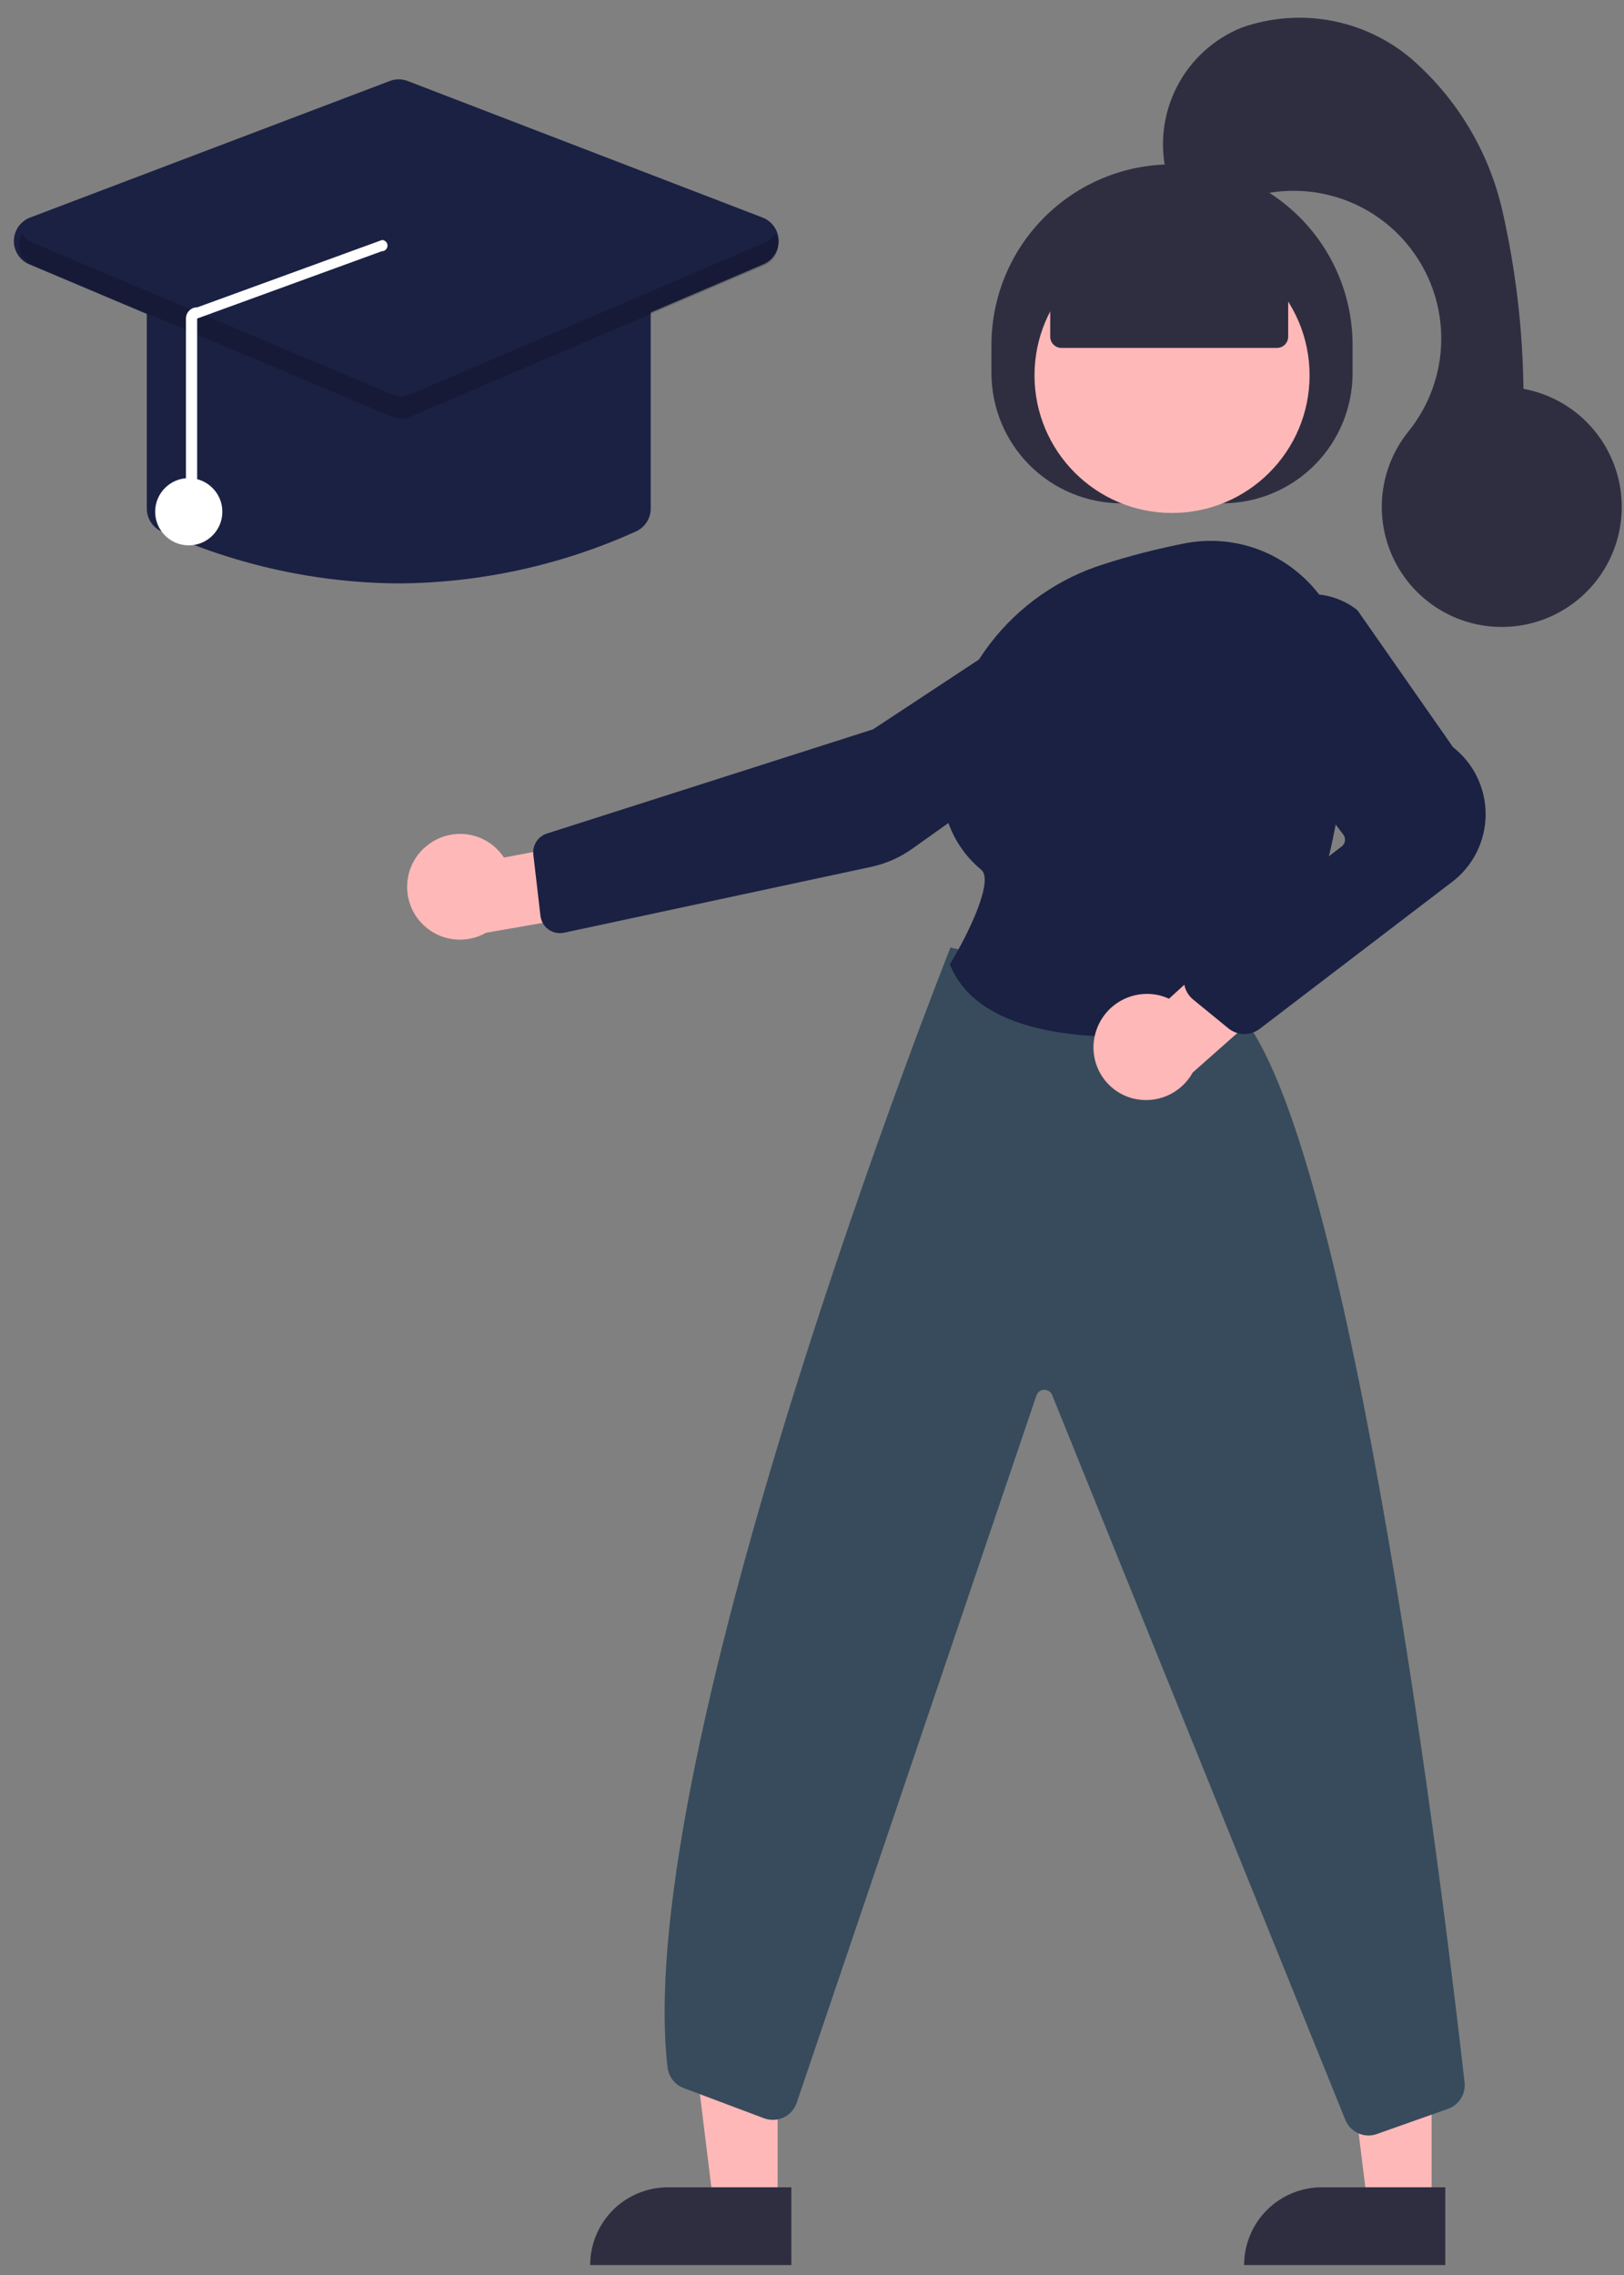 <svg width="70" height="98" viewBox="0 0 70 98" fill="none" xmlns="http://www.w3.org/2000/svg">
<rect x="0" y="0" width="70" height="98" fill="#808080" stroke="none"/>
<path d="M61.707 95.011H58.948L57.636 84.369H61.708L61.707 95.011Z" fill="#FFB8B8"/>
<path d="M56.976 94.222H62.297V97.572H53.626C53.626 96.683 53.979 95.831 54.607 95.203C55.235 94.575 56.087 94.222 56.976 94.222Z" fill="#2F2E41"/>
<path d="M33.519 95.011H30.76L29.448 84.369H33.52L33.519 95.011Z" fill="#FFB8B8"/>
<path d="M28.789 94.222H34.11V97.572H25.439C25.439 96.683 25.792 95.831 26.42 95.203C27.049 94.575 27.901 94.222 28.789 94.222Z" fill="#2F2E41"/>
<path d="M42.735 16.07V14.863C42.735 13.841 42.936 12.829 43.327 11.884C43.719 10.94 44.292 10.082 45.015 9.359C45.737 8.637 46.595 8.063 47.54 7.672C48.484 7.281 49.496 7.08 50.518 7.08C52.582 7.08 54.562 7.9 56.021 9.359C57.481 10.819 58.301 12.799 58.301 14.863V16.07C58.301 17.558 57.71 18.985 56.658 20.038C55.605 21.09 54.178 21.681 52.69 21.681H48.346C46.858 21.681 45.431 21.09 44.378 20.038C43.326 18.985 42.735 17.558 42.735 16.07Z" fill="#2F2E41"/>
<path d="M50.519 22.097C53.793 22.097 56.447 19.443 56.447 16.169C56.447 12.895 53.793 10.241 50.519 10.241C47.245 10.241 44.591 12.895 44.591 16.169C44.591 19.443 47.245 22.097 50.519 22.097Z" fill="#FFB8B8"/>
<path d="M18.276 36.541C18.516 36.314 18.803 36.142 19.117 36.037C19.431 35.933 19.764 35.899 20.092 35.937C20.421 35.975 20.737 36.085 21.019 36.258C21.3 36.431 21.54 36.665 21.722 36.941L26.803 35.98L28.14 38.925L20.945 40.182C20.46 40.457 19.891 40.544 19.346 40.427C18.801 40.31 18.317 39.996 17.988 39.547C17.659 39.097 17.506 38.542 17.559 37.987C17.612 37.432 17.867 36.915 18.275 36.536L18.276 36.541Z" fill="#FFB8B8"/>
<path d="M45.897 25.829L45.963 25.929L37.63 31.418L23.57 35.908C23.384 35.968 23.225 36.09 23.119 36.254C23.012 36.418 22.966 36.614 22.988 36.808L23.295 39.45C23.309 39.567 23.346 39.68 23.406 39.781C23.466 39.883 23.546 39.971 23.642 40.039C23.737 40.108 23.846 40.156 23.962 40.18C24.077 40.204 24.196 40.203 24.311 40.179L37.544 37.343C38.184 37.206 38.79 36.94 39.323 36.56L48.684 29.9C49.211 29.539 49.572 28.984 49.69 28.356C49.807 27.729 49.67 27.08 49.309 26.553C48.949 26.027 48.393 25.665 47.766 25.548C47.138 25.43 46.49 25.567 45.963 25.928L45.897 25.829Z" fill="#1B2143"/>
<path d="M58.997 91.991C58.785 91.991 58.577 91.93 58.4 91.814C58.222 91.698 58.082 91.533 57.997 91.339L45.348 60.085C45.319 60.017 45.269 59.96 45.206 59.921C45.143 59.882 45.07 59.864 44.996 59.868C44.922 59.872 44.851 59.899 44.793 59.944C44.735 59.99 44.692 60.052 44.67 60.123L34.352 90.549C34.309 90.691 34.237 90.822 34.141 90.935C34.045 91.048 33.927 91.14 33.794 91.206C33.661 91.271 33.516 91.309 33.368 91.316C33.22 91.324 33.072 91.301 32.933 91.249L29.473 89.949C29.285 89.879 29.12 89.759 28.996 89.601C28.873 89.443 28.796 89.254 28.773 89.055C27.216 75.493 40.792 41.262 40.929 40.917L40.967 40.817L53.342 43.555L53.368 43.583C58.305 48.969 62.368 82.942 63.127 89.698C63.156 89.942 63.1 90.189 62.97 90.397C62.839 90.605 62.642 90.763 62.41 90.844L59.355 91.924C59.24 91.966 59.119 91.989 58.997 91.991Z" fill="#374B5C"/>
<path d="M48.334 44.662C45.334 44.662 41.993 44.062 40.964 41.597L40.94 41.54L40.972 41.487C41.784 40.154 42.858 37.881 42.281 37.455C41.687 36.961 41.225 36.327 40.939 35.609C40.653 34.891 40.551 34.113 40.642 33.346C40.725 31.306 41.437 29.342 42.68 27.723C43.923 26.104 45.636 24.908 47.585 24.3C48.714 23.939 49.864 23.643 51.027 23.414C51.875 23.243 52.751 23.262 53.591 23.469C54.431 23.677 55.215 24.067 55.886 24.614C56.566 25.163 57.117 25.857 57.497 26.644C57.877 27.431 58.078 28.293 58.086 29.168C58.128 33.544 57.455 39.638 54.004 43.822C53.843 44.016 53.618 44.147 53.369 44.192C51.707 44.492 50.023 44.65 48.334 44.662Z" fill="#1B2143"/>
<path d="M47.219 44.501C47.382 43.916 47.77 43.418 48.298 43.117C48.826 42.816 49.451 42.735 50.038 42.893C50.158 42.926 50.274 42.969 50.387 43.022L54.245 39.511L56.928 41.319L51.41 46.202C51.161 46.651 50.769 47.005 50.296 47.205C49.823 47.406 49.296 47.443 48.8 47.309C48.511 47.23 48.24 47.094 48.004 46.91C47.768 46.725 47.571 46.496 47.424 46.235C47.277 45.974 47.183 45.686 47.148 45.388C47.113 45.091 47.137 44.789 47.219 44.501Z" fill="#FFB8B8"/>
<path d="M53.634 44.543C53.384 44.543 53.141 44.456 52.947 44.298L51.426 43.055C51.3 42.951 51.198 42.82 51.13 42.672C51.061 42.524 51.026 42.362 51.029 42.199C51.031 42.035 51.071 41.874 51.144 41.728C51.217 41.582 51.323 41.455 51.452 41.355L57.834 36.461C57.91 36.403 57.959 36.317 57.972 36.222C57.985 36.127 57.96 36.031 57.902 35.955L53.963 30.748C53.505 30.145 53.276 29.4 53.315 28.644C53.354 27.888 53.66 27.17 54.177 26.618C54.722 26.03 55.469 25.668 56.268 25.604C57.068 25.54 57.862 25.779 58.494 26.273L58.519 26.299L62.632 32.188C63.077 32.537 63.435 32.983 63.678 33.493C63.922 34.004 64.044 34.563 64.036 35.128C64.027 35.693 63.888 36.248 63.63 36.751C63.371 37.254 63 37.69 62.545 38.025L54.28 44.333C54.093 44.47 53.866 44.544 53.634 44.543Z" fill="#1B2143"/>
<path d="M45.268 14.501V11.563L50.519 9.27L55.525 11.563V14.504C55.525 14.632 55.474 14.755 55.384 14.845C55.293 14.936 55.17 14.987 55.042 14.987H45.75C45.686 14.987 45.623 14.974 45.565 14.95C45.506 14.925 45.453 14.889 45.408 14.844C45.363 14.799 45.328 14.745 45.304 14.686C45.28 14.627 45.268 14.565 45.268 14.501Z" fill="#2F2E41"/>
<path d="M50.277 7.47C49.976 6.208 50.138 4.879 50.734 3.727C51.329 2.574 52.319 1.673 53.523 1.189C54.748 0.757 56.064 0.652 57.342 0.883C58.62 1.115 59.815 1.676 60.81 2.511C62.784 4.217 64.165 6.507 64.752 9.049C65.328 11.576 65.635 14.157 65.666 16.749C66.78 16.954 67.796 17.518 68.558 18.357C69.32 19.195 69.786 20.26 69.884 21.389C69.982 22.517 69.707 23.647 69.1 24.604C68.494 25.561 67.59 26.292 66.528 26.686C65.466 27.079 64.303 27.113 63.22 26.782C62.137 26.451 61.192 25.773 60.531 24.853C59.87 23.933 59.529 22.821 59.562 21.689C59.594 20.556 59.997 19.466 60.709 18.585C61.599 17.483 62.097 16.116 62.122 14.699C62.148 13.283 61.7 11.898 60.85 10.765C60 9.631 58.796 8.814 57.429 8.442C56.062 8.071 54.61 8.165 53.303 8.712C51.852 9.315 50.03 7.738 50.277 7.47Z" fill="#2F2E41"/>
<path d="M17.187 25.132C13.661 25.109 10.18 24.346 6.967 22.894C6.776 22.809 6.613 22.67 6.5 22.494C6.386 22.318 6.326 22.113 6.327 21.904V13.115C6.327 12.827 6.442 12.551 6.645 12.347C6.849 12.144 7.125 12.029 7.413 12.029H26.962C27.25 12.029 27.526 12.144 27.73 12.347C27.933 12.551 28.048 12.827 28.048 13.115V21.904C28.049 22.113 27.989 22.318 27.875 22.494C27.762 22.67 27.599 22.809 27.408 22.894C24.195 24.347 20.713 25.109 17.187 25.132Z" fill="#1B2143"/>
<path d="M17.184 18.012C17.039 18.012 16.896 17.983 16.762 17.927L1.262 11.387C1.062 11.303 0.892 11.16 0.774 10.978C0.655 10.796 0.594 10.583 0.598 10.366C0.602 10.149 0.671 9.939 0.796 9.761C0.921 9.584 1.096 9.448 1.299 9.371L16.799 3.49C17.049 3.394 17.325 3.394 17.574 3.49L32.868 9.371C33.07 9.449 33.244 9.585 33.367 9.762C33.491 9.938 33.56 10.148 33.564 10.364C33.568 10.581 33.507 10.793 33.39 10.974C33.272 11.156 33.104 11.298 32.905 11.383L17.61 17.923C17.475 17.981 17.331 18.011 17.184 18.012Z" fill="#1B2143"/>
<path d="M8.136 23.492C8.936 23.492 9.584 22.844 9.584 22.044C9.584 21.244 8.936 20.596 8.136 20.596C7.336 20.596 6.688 21.244 6.688 22.044C6.688 22.844 7.336 23.492 8.136 23.492Z" fill="white"/>
<path opacity="0.2" d="M32.959 10.456L17.664 16.996C17.545 17.047 17.416 17.073 17.287 17.073C17.157 17.073 17.028 17.047 16.909 16.996L1.409 10.456C1.214 10.376 1.052 10.233 0.947 10.05C0.879 10.168 0.836 10.3 0.823 10.436C0.809 10.572 0.825 10.71 0.869 10.84C0.912 10.969 0.983 11.088 1.076 11.188C1.169 11.289 1.283 11.368 1.409 11.421L16.909 17.961C17.028 18.012 17.157 18.038 17.287 18.038C17.416 18.038 17.545 18.012 17.664 17.961L32.959 11.421C33.084 11.367 33.197 11.288 33.289 11.188C33.382 11.087 33.452 10.969 33.495 10.839C33.538 10.71 33.554 10.573 33.54 10.437C33.526 10.301 33.484 10.17 33.416 10.052C33.312 10.233 33.152 10.375 32.959 10.456Z" fill="black"/>
<path d="M8.257 22.039C8.289 22.039 8.32 22.033 8.349 22.021C8.378 22.009 8.405 21.991 8.427 21.968C8.45 21.946 8.468 21.919 8.48 21.89C8.492 21.861 8.498 21.83 8.498 21.798V13.722L16.458 10.822C16.49 10.822 16.521 10.817 16.551 10.805C16.58 10.793 16.607 10.776 16.63 10.754C16.652 10.732 16.671 10.705 16.683 10.676C16.696 10.647 16.703 10.616 16.703 10.584C16.703 10.552 16.698 10.521 16.686 10.491C16.674 10.462 16.657 10.435 16.635 10.412C16.613 10.389 16.586 10.371 16.557 10.359C16.528 10.346 16.497 10.339 16.465 10.339L8.505 13.239C8.441 13.237 8.377 13.249 8.318 13.273C8.258 13.297 8.204 13.332 8.159 13.378C8.113 13.423 8.077 13.476 8.052 13.535C8.027 13.594 8.015 13.658 8.015 13.722V21.796C8.015 21.828 8.021 21.86 8.033 21.889C8.045 21.919 8.063 21.945 8.085 21.968C8.108 21.991 8.135 22.009 8.164 22.021C8.194 22.033 8.225 22.039 8.257 22.039Z" fill="white"/>
</svg>
